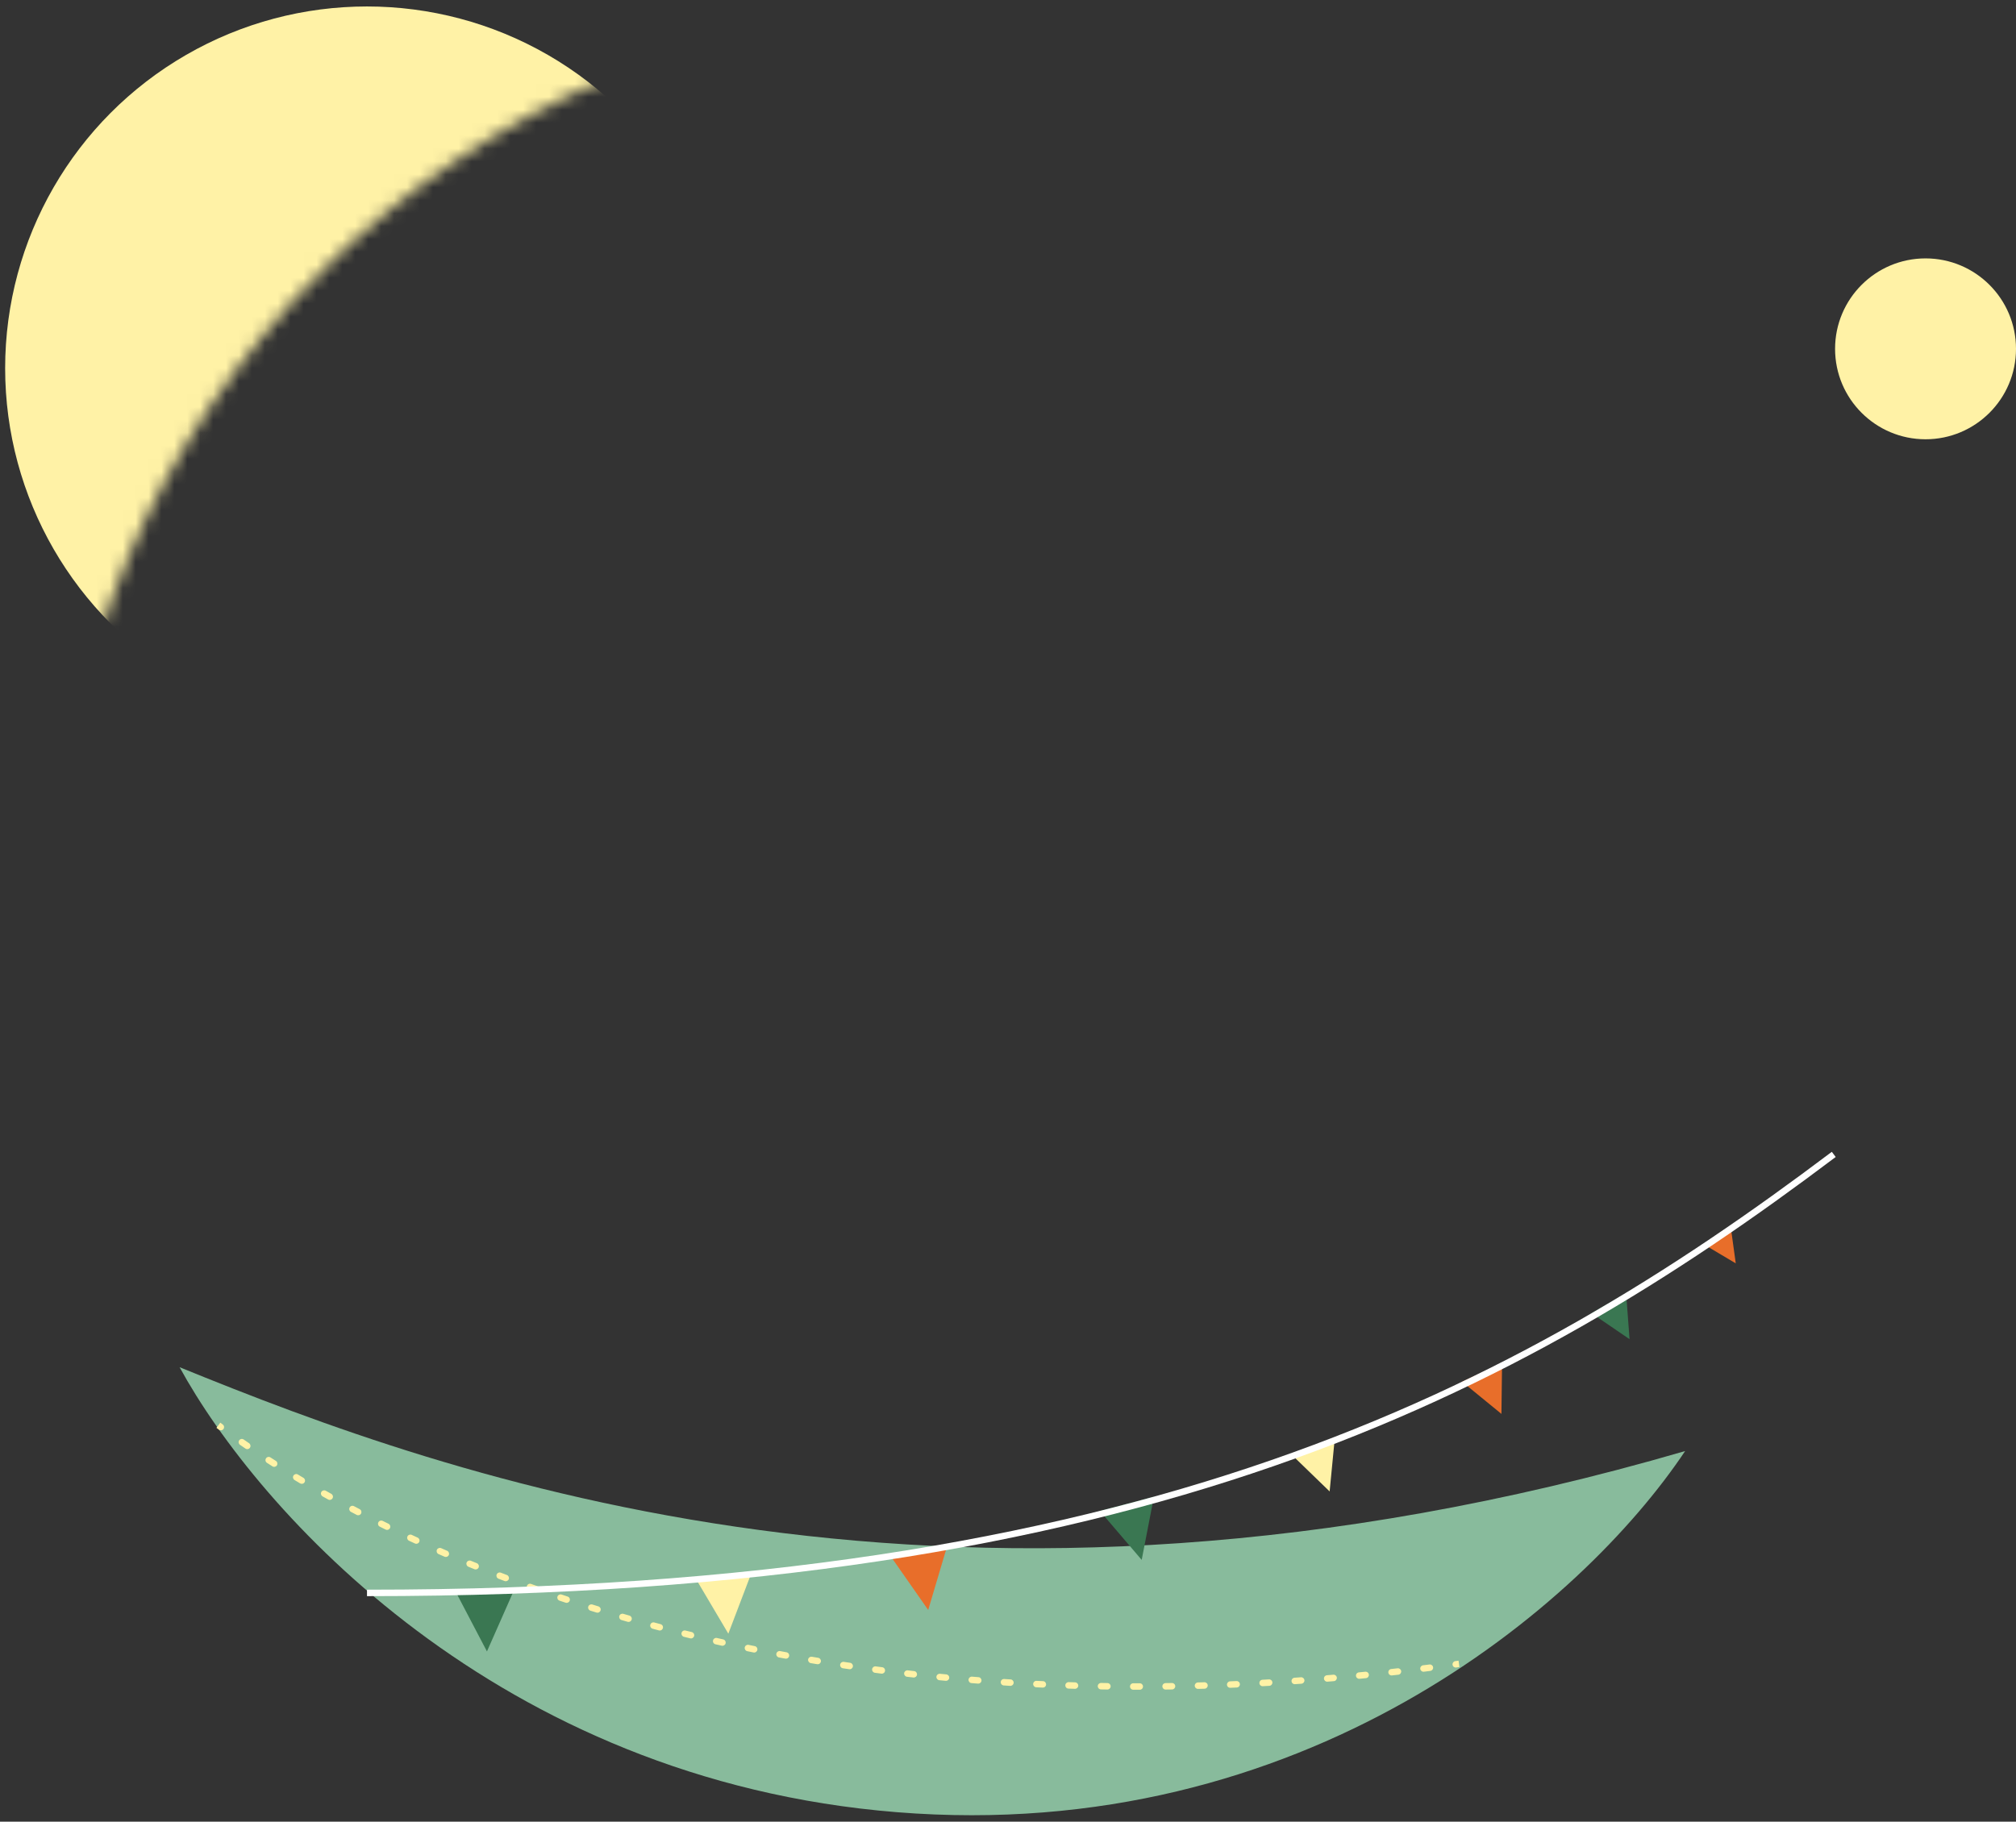 <svg width="156" height="141" viewBox="0 0 156 141" fill="none" xmlns="http://www.w3.org/2000/svg">
<rect x="0" y="0" width="156" height="141" fill="#333333" stroke="none"/>
<g clip-path="url(#clip0_443_841)">
<circle cx="149" cy="27" r="7" fill="#FFF2A6"/>
<mask id="mask0_443_841" style="mask-type:alpha" maskUnits="userSpaceOnUse" x="-4" y="-28" width="154" height="107">
<path d="M144.399 70.5C173.899 -17 62.558 -28 23.898 -28C-24.101 -1 4.399 109.16 4.399 70.5C4.399 31.84 35.739 0.5 74.399 0.5C113.059 0.5 144.399 31.84 144.399 70.5Z" fill="#D9D9D9"/>
</mask>
<g mask="url(#mask0_443_841)">
<circle cx="28.398" cy="28.5" r="28" fill="#FFF2A6"/>
</g>
<path d="M130.398 112.312C73.898 128.784 34.732 114.308 13.898 105.823C19.898 116.804 38.398 137.769 69.398 140.265C100.86 142.798 122.398 124.292 130.398 112.312Z" fill="#88BB9C"/>
<path d="M134.315 97.785L133.947 95.117L131.997 96.407L134.315 97.785Z" fill="#E86E2A"/>
<path d="M16.941 110.659C17.052 110.741 17.209 110.718 17.291 110.607C17.373 110.496 17.35 110.34 17.239 110.258L16.941 110.659ZM18.858 111.419C18.744 111.34 18.588 111.368 18.51 111.482C18.431 111.595 18.459 111.751 18.572 111.83L18.858 111.419ZM18.992 112.119C19.106 112.197 19.262 112.168 19.34 112.054C19.418 111.94 19.388 111.784 19.274 111.706L18.992 112.119ZM20.928 112.805C20.812 112.73 20.657 112.763 20.583 112.879C20.508 112.995 20.541 113.15 20.657 113.225L20.928 112.805ZM21.081 113.496C21.198 113.571 21.352 113.536 21.426 113.42C21.5 113.303 21.466 113.149 21.349 113.075L21.081 113.496ZM23.051 114.128C22.933 114.057 22.779 114.095 22.708 114.213C22.637 114.331 22.675 114.485 22.793 114.556L23.051 114.128ZM23.225 114.815C23.344 114.885 23.497 114.846 23.568 114.728C23.639 114.609 23.6 114.456 23.481 114.385L23.225 114.815ZM25.207 115.384C25.086 115.317 24.934 115.359 24.866 115.479C24.798 115.599 24.841 115.752 24.961 115.82L25.207 115.384ZM25.393 116.062C25.514 116.129 25.666 116.086 25.733 115.965C25.8 115.845 25.757 115.693 25.637 115.625L25.393 116.062ZM27.392 116.578C27.27 116.514 27.118 116.56 27.054 116.682C26.989 116.804 27.035 116.956 27.158 117.02L27.392 116.578ZM27.602 117.254C27.724 117.318 27.875 117.271 27.939 117.148C28.003 117.026 27.956 116.875 27.833 116.811L27.602 117.254ZM29.612 117.717C29.488 117.656 29.338 117.706 29.277 117.83C29.215 117.954 29.266 118.104 29.389 118.165L29.612 117.717ZM29.842 118.389C29.966 118.45 30.116 118.398 30.177 118.274C30.238 118.151 30.187 118.001 30.063 117.94L29.842 118.389ZM31.861 118.801C31.736 118.742 31.587 118.796 31.529 118.922C31.471 119.047 31.525 119.195 31.65 119.254L31.861 118.801ZM32.11 119.467C32.235 119.525 32.384 119.47 32.441 119.345C32.499 119.219 32.444 119.071 32.319 119.013L32.11 119.467ZM34.136 119.829C34.01 119.774 33.863 119.832 33.807 119.958C33.752 120.085 33.809 120.232 33.936 120.287L34.136 119.829ZM34.401 120.49C34.528 120.544 34.675 120.486 34.73 120.359C34.784 120.233 34.726 120.085 34.599 120.031L34.401 120.49ZM36.435 120.804C36.307 120.752 36.161 120.813 36.108 120.94C36.056 121.068 36.117 121.214 36.245 121.267L36.435 120.804ZM36.713 121.458C36.841 121.51 36.987 121.448 37.039 121.32C37.091 121.192 37.029 121.046 36.901 120.994L36.713 121.458ZM38.754 121.726C38.625 121.677 38.481 121.741 38.431 121.87C38.382 121.999 38.446 122.143 38.575 122.193L38.754 121.726ZM39.046 122.373C39.175 122.422 39.319 122.357 39.368 122.228C39.417 122.099 39.352 121.955 39.224 121.906L39.046 122.373ZM41.094 122.597C40.965 122.55 40.821 122.618 40.775 122.748C40.728 122.878 40.795 123.021 40.925 123.068L41.094 122.597ZM41.398 123.237C41.528 123.283 41.671 123.215 41.717 123.085C41.764 122.955 41.696 122.812 41.565 122.765L41.398 123.237ZM43.455 123.418C43.324 123.374 43.182 123.444 43.138 123.575C43.094 123.706 43.164 123.848 43.295 123.892L43.455 123.418ZM43.77 124.05C43.901 124.093 44.042 124.022 44.085 123.891C44.129 123.76 44.058 123.618 43.927 123.575L43.77 124.05ZM45.834 124.189C45.703 124.148 45.562 124.221 45.521 124.353C45.48 124.485 45.553 124.625 45.685 124.666L45.834 124.189ZM46.16 124.813C46.292 124.854 46.431 124.78 46.472 124.648C46.513 124.516 46.439 124.376 46.307 124.336L46.16 124.813ZM48.232 124.911C48.099 124.873 47.961 124.949 47.922 125.082C47.884 125.214 47.96 125.353 48.093 125.391L48.232 124.911ZM48.569 125.529C48.702 125.566 48.84 125.49 48.878 125.357C48.916 125.224 48.839 125.086 48.706 125.048L48.569 125.529ZM50.629 125.581C50.495 125.545 50.358 125.624 50.322 125.757C50.286 125.891 50.365 126.028 50.499 126.064L50.629 125.581ZM50.989 126.194C51.123 126.23 51.26 126.15 51.295 126.016C51.33 125.883 51.251 125.746 51.117 125.711L50.989 126.194ZM53.043 126.204C52.909 126.17 52.773 126.252 52.74 126.386C52.707 126.52 52.788 126.656 52.922 126.689L53.043 126.204ZM53.411 126.809C53.546 126.842 53.681 126.759 53.714 126.625C53.746 126.491 53.664 126.356 53.53 126.323L53.411 126.809ZM55.475 126.781C55.34 126.75 55.206 126.835 55.176 126.969C55.145 127.104 55.229 127.238 55.364 127.268L55.475 126.781ZM55.851 127.378C55.986 127.408 56.119 127.323 56.15 127.189C56.179 127.054 56.095 126.92 55.96 126.89L55.851 127.378ZM57.925 127.313C57.79 127.285 57.658 127.372 57.63 127.507C57.602 127.642 57.689 127.775 57.824 127.803L57.925 127.313ZM58.309 127.902C58.444 127.93 58.576 127.842 58.603 127.707C58.631 127.572 58.544 127.44 58.408 127.412L58.309 127.902ZM60.367 127.795C60.231 127.77 60.1 127.859 60.075 127.995C60.049 128.131 60.139 128.261 60.274 128.287L60.367 127.795ZM60.772 128.379C60.908 128.404 61.038 128.315 61.063 128.179C61.089 128.043 60.999 127.913 60.863 127.888L60.772 128.379ZM62.822 128.234C62.686 128.211 62.557 128.302 62.534 128.439C62.511 128.575 62.603 128.704 62.739 128.727L62.822 128.234ZM63.233 128.81C63.37 128.832 63.498 128.74 63.521 128.604C63.543 128.468 63.451 128.339 63.315 128.316L63.233 128.81ZM65.296 128.629C65.16 128.609 65.032 128.703 65.012 128.839C64.991 128.976 65.085 129.103 65.222 129.124L65.296 128.629ZM65.713 129.197C65.85 129.217 65.977 129.123 65.997 128.986C66.017 128.849 65.922 128.722 65.786 128.702L65.713 129.197ZM67.767 128.98C67.63 128.961 67.504 129.058 67.486 129.194C67.468 129.331 67.564 129.457 67.701 129.475L67.767 128.98ZM68.204 129.541C68.341 129.559 68.466 129.462 68.484 129.325C68.501 129.188 68.405 129.063 68.268 129.045L68.204 129.541ZM70.24 129.286C70.103 129.27 69.979 129.369 69.963 129.506C69.948 129.643 70.046 129.767 70.183 129.783L70.24 129.286ZM70.681 129.84C70.819 129.855 70.942 129.756 70.958 129.619C70.973 129.482 70.874 129.358 70.737 129.343L70.681 129.84ZM72.734 129.552C72.597 129.539 72.474 129.639 72.461 129.777C72.447 129.914 72.548 130.036 72.685 130.05L72.734 129.552ZM73.179 130.097C73.317 130.11 73.438 130.009 73.451 129.872C73.465 129.734 73.364 129.613 73.226 129.599L73.179 130.097ZM75.215 129.774C75.078 129.763 74.957 129.866 74.946 130.003C74.935 130.141 75.037 130.262 75.175 130.273L75.215 129.774ZM75.679 130.313C75.817 130.324 75.937 130.221 75.948 130.083C75.958 129.945 75.855 129.825 75.718 129.814L75.679 130.313ZM77.705 129.956C77.567 129.947 77.448 130.052 77.439 130.189C77.43 130.327 77.535 130.446 77.673 130.455L77.705 129.956ZM78.171 130.487C78.309 130.495 78.428 130.39 78.436 130.252C78.445 130.115 78.34 129.996 78.202 129.988L78.171 130.487ZM80.21 130.098C80.073 130.091 79.955 130.198 79.948 130.336C79.942 130.474 80.048 130.591 80.186 130.598L80.21 130.098ZM80.686 130.621C80.824 130.627 80.941 130.521 80.947 130.383C80.953 130.245 80.847 130.128 80.709 130.122L80.686 130.621ZM82.694 130.199C82.556 130.195 82.44 130.303 82.436 130.441C82.431 130.579 82.539 130.695 82.677 130.699L82.694 130.199ZM83.18 130.715C83.318 130.719 83.433 130.61 83.437 130.472C83.441 130.334 83.333 130.219 83.195 130.215L83.18 130.715ZM85.2 130.262C85.062 130.26 84.948 130.37 84.946 130.508C84.944 130.646 85.054 130.76 85.192 130.762L85.2 130.262ZM85.688 130.77C85.826 130.772 85.94 130.662 85.942 130.524C85.944 130.385 85.833 130.272 85.695 130.27L85.688 130.77ZM87.692 130.286C87.554 130.286 87.442 130.398 87.442 130.536C87.441 130.674 87.553 130.786 87.691 130.786L87.692 130.286ZM88.196 130.787C88.334 130.787 88.446 130.675 88.446 130.536C88.446 130.398 88.334 130.287 88.196 130.287L88.196 130.787ZM90.192 130.273C90.053 130.275 89.943 130.388 89.945 130.526C89.947 130.664 90.06 130.775 90.198 130.773L90.192 130.273ZM90.696 130.766C90.834 130.764 90.945 130.65 90.942 130.512C90.94 130.374 90.826 130.264 90.689 130.266L90.696 130.766ZM92.693 130.223C92.555 130.226 92.446 130.341 92.45 130.479C92.453 130.617 92.568 130.726 92.706 130.722L92.693 130.223ZM93.213 130.708C93.351 130.704 93.459 130.588 93.455 130.45C93.451 130.312 93.336 130.204 93.198 130.208L93.213 130.708ZM95.184 130.136C95.046 130.142 94.939 130.259 94.945 130.397C94.951 130.535 95.067 130.642 95.205 130.636L95.184 130.136ZM95.704 130.614C95.842 130.608 95.949 130.491 95.943 130.353C95.937 130.215 95.82 130.109 95.682 130.115L95.704 130.614ZM97.69 130.014C97.552 130.021 97.446 130.139 97.454 130.277C97.462 130.415 97.58 130.521 97.718 130.513L97.69 130.014ZM98.224 130.484C98.362 130.476 98.467 130.357 98.459 130.22C98.451 130.082 98.332 129.977 98.194 129.985L98.224 130.484ZM100.172 129.857C100.035 129.867 99.931 129.986 99.94 130.124C99.95 130.262 100.069 130.366 100.207 130.356L100.172 129.857ZM100.707 130.321C100.844 130.311 100.948 130.191 100.938 130.053C100.928 129.915 100.808 129.812 100.671 129.822L100.707 130.321ZM102.678 129.665C102.54 129.677 102.438 129.797 102.45 129.935C102.461 130.073 102.582 130.175 102.72 130.163L102.678 129.665ZM103.219 130.121C103.356 130.109 103.458 129.988 103.446 129.85C103.435 129.713 103.313 129.611 103.176 129.623L103.219 130.121ZM105.152 129.442C105.015 129.455 104.914 129.577 104.927 129.715C104.941 129.852 105.063 129.953 105.2 129.939L105.152 129.442ZM105.699 129.89C105.837 129.877 105.937 129.754 105.923 129.617C105.91 129.479 105.787 129.379 105.65 129.393L105.699 129.89ZM107.654 129.182C107.516 129.197 107.417 129.321 107.432 129.458C107.448 129.595 107.571 129.694 107.708 129.679L107.654 129.182ZM108.204 129.624C108.342 129.608 108.44 129.485 108.425 129.347C108.409 129.21 108.285 129.112 108.148 129.127L108.204 129.624ZM110.12 128.894C109.983 128.911 109.885 129.036 109.902 129.173C109.919 129.31 110.044 129.408 110.181 129.391L110.12 128.894ZM110.678 129.329C110.815 129.311 110.912 129.186 110.895 129.049C110.878 128.912 110.753 128.815 110.616 128.833L110.678 129.329ZM112.613 128.571C112.476 128.59 112.381 128.716 112.399 128.852C112.418 128.989 112.544 129.085 112.681 129.066L112.613 128.571ZM16.749 110.516C16.812 110.563 16.876 110.611 16.941 110.659L17.239 110.258C17.175 110.21 17.111 110.162 17.048 110.115L16.749 110.516ZM18.572 111.83C18.71 111.925 18.85 112.022 18.992 112.119L19.274 111.706C19.133 111.609 18.994 111.514 18.858 111.419L18.572 111.83ZM20.657 113.225C20.797 113.315 20.938 113.405 21.081 113.496L21.349 113.075C21.207 112.984 21.067 112.894 20.928 112.805L20.657 113.225ZM22.793 114.556C22.936 114.642 23.08 114.728 23.225 114.815L23.481 114.385C23.336 114.299 23.193 114.213 23.051 114.128L22.793 114.556ZM24.961 115.82C25.104 115.9 25.248 115.981 25.393 116.062L25.637 115.625C25.492 115.545 25.349 115.464 25.207 115.384L24.961 115.82ZM27.158 117.02C27.304 117.098 27.453 117.176 27.602 117.254L27.833 116.811C27.685 116.733 27.538 116.656 27.392 116.578L27.158 117.02ZM29.389 118.165C29.539 118.24 29.69 118.314 29.842 118.389L30.063 117.94C29.911 117.866 29.761 117.791 29.612 117.717L29.389 118.165ZM31.65 119.254C31.802 119.325 31.956 119.396 32.11 119.467L32.319 119.013C32.166 118.942 32.013 118.871 31.861 118.801L31.65 119.254ZM33.936 120.287C34.09 120.355 34.245 120.422 34.401 120.49L34.599 120.031C34.444 119.964 34.29 119.897 34.136 119.829L33.936 120.287ZM36.245 121.267C36.4 121.331 36.556 121.394 36.713 121.458L36.901 120.994C36.745 120.931 36.589 120.868 36.435 120.804L36.245 121.267ZM38.575 122.193C38.731 122.253 38.888 122.313 39.046 122.373L39.224 121.906C39.066 121.846 38.91 121.786 38.754 121.726L38.575 122.193ZM40.925 123.068C41.082 123.124 41.24 123.18 41.398 123.237L41.565 122.765C41.408 122.71 41.251 122.653 41.094 122.597L40.925 123.068ZM43.295 123.892C43.453 123.945 43.611 123.997 43.77 124.05L43.927 123.575C43.769 123.523 43.611 123.47 43.455 123.418L43.295 123.892ZM45.685 124.666C45.843 124.715 46.001 124.764 46.16 124.813L46.307 124.336C46.149 124.287 45.991 124.238 45.834 124.189L45.685 124.666ZM48.093 125.391C48.251 125.437 48.41 125.483 48.569 125.529L48.706 125.048C48.547 125.002 48.389 124.957 48.232 124.911L48.093 125.391ZM50.499 126.064C50.662 126.107 50.825 126.151 50.989 126.194L51.117 125.711C50.954 125.668 50.791 125.624 50.629 125.581L50.499 126.064ZM52.922 126.689C53.085 126.729 53.248 126.769 53.411 126.809L53.53 126.323C53.367 126.284 53.205 126.244 53.043 126.204L52.922 126.689ZM55.364 127.268C55.526 127.305 55.688 127.342 55.851 127.378L55.96 126.89C55.798 126.854 55.636 126.817 55.475 126.781L55.364 127.268ZM57.824 127.803C57.985 127.836 58.147 127.869 58.309 127.902L58.408 127.412C58.247 127.379 58.086 127.346 57.925 127.313L57.824 127.803ZM60.274 128.287C60.44 128.318 60.606 128.349 60.772 128.379L60.863 127.888C60.697 127.857 60.532 127.826 60.367 127.795L60.274 128.287ZM62.739 128.727C62.903 128.755 63.068 128.782 63.233 128.81L63.315 128.316C63.15 128.289 62.986 128.262 62.822 128.234L62.739 128.727ZM65.222 129.124C65.385 129.148 65.549 129.173 65.713 129.197L65.786 128.702C65.622 128.678 65.459 128.654 65.296 128.629L65.222 129.124ZM67.701 129.475C67.868 129.497 68.036 129.519 68.204 129.541L68.268 129.045C68.1 129.024 67.933 129.002 67.767 128.98L67.701 129.475ZM70.183 129.783C70.349 129.802 70.515 129.821 70.681 129.84L70.737 129.343C70.571 129.324 70.406 129.305 70.24 129.286L70.183 129.783ZM72.685 130.05C72.85 130.066 73.014 130.082 73.179 130.097L73.226 129.599C73.062 129.584 72.898 129.568 72.734 129.552L72.685 130.05ZM75.175 130.273C75.342 130.286 75.51 130.3 75.679 130.313L75.718 129.814C75.55 129.801 75.382 129.788 75.215 129.774L75.175 130.273ZM77.673 130.455C77.839 130.466 78.005 130.476 78.171 130.487L78.202 129.988C78.036 129.977 77.871 129.967 77.705 129.956L77.673 130.455ZM80.186 130.598C80.352 130.606 80.519 130.614 80.686 130.621L80.709 130.122C80.542 130.114 80.376 130.106 80.21 130.098L80.186 130.598ZM82.677 130.699C82.845 130.705 83.012 130.71 83.18 130.715L83.195 130.215C83.028 130.21 82.861 130.205 82.694 130.199L82.677 130.699ZM85.192 130.762C85.357 130.765 85.522 130.768 85.688 130.77L85.695 130.27C85.53 130.268 85.365 130.265 85.2 130.262L85.192 130.762ZM87.691 130.786C87.859 130.787 88.027 130.787 88.196 130.787L88.196 130.287C88.028 130.287 87.86 130.287 87.692 130.286L87.691 130.786ZM90.198 130.773C90.364 130.771 90.53 130.769 90.696 130.766L90.689 130.266C90.522 130.269 90.357 130.271 90.192 130.273L90.198 130.773ZM92.706 130.722C92.875 130.718 93.044 130.713 93.213 130.708L93.198 130.208C93.029 130.213 92.861 130.218 92.693 130.223L92.706 130.722ZM95.205 130.636C95.371 130.629 95.538 130.622 95.704 130.614L95.682 130.115C95.516 130.122 95.35 130.129 95.184 130.136L95.205 130.636ZM97.718 130.513C97.886 130.503 98.055 130.494 98.224 130.484L98.194 129.985C98.026 129.995 97.858 130.004 97.69 130.014L97.718 130.513ZM100.207 130.356C100.373 130.345 100.54 130.333 100.707 130.321L100.671 129.822C100.504 129.834 100.338 129.846 100.172 129.857L100.207 130.356ZM102.72 130.163C102.886 130.149 103.052 130.135 103.219 130.121L103.176 129.623C103.01 129.637 102.844 129.651 102.678 129.665L102.72 130.163ZM105.2 129.939C105.366 129.923 105.533 129.907 105.699 129.89L105.65 129.393C105.484 129.409 105.318 129.426 105.152 129.442L105.2 129.939ZM107.708 129.679C107.873 129.661 108.039 129.643 108.204 129.624L108.148 129.127C107.983 129.146 107.818 129.164 107.654 129.182L107.708 129.679ZM110.181 129.391C110.346 129.37 110.512 129.35 110.678 129.329L110.616 128.833C110.45 128.853 110.285 128.874 110.12 128.894L110.181 129.391ZM112.681 129.066C112.765 129.055 112.848 129.044 112.932 129.032L112.864 128.537C112.781 128.548 112.697 128.56 112.613 128.571L112.681 129.066Z" fill="#FFF2A6"/>
<path d="M102.888 115.439L103.268 111.517L100.056 112.695L102.888 115.439Z" fill="#FFF2A6"/>
<path d="M56.359 126.446L58.133 121.786L53.819 122.154L56.359 126.446Z" fill="#FFF2A6"/>
<path d="M126.096 103.653L125.83 100.091L123.143 101.637L126.096 103.653Z" fill="#3A7752"/>
<path d="M88.346 120.737L89.292 115.842L85.105 116.944L88.346 120.737Z" fill="#3A7752"/>
<path d="M37.681 127.822L39.695 123.26L35.367 123.404L37.681 127.822Z" fill="#3A7752"/>
<path d="M116.182 109.436L116.231 105.507L113.137 106.946L116.182 109.436Z" fill="#E86E2A"/>
<path d="M71.825 124.613L73.243 119.833L68.969 120.524L71.825 124.613Z" fill="#E86E2A"/>
<path d="M141.898 89.351C117.398 107.82 88.398 123.293 28.398 123.293" stroke="white" stroke-width="0.5"/>
</g>
<defs>
<clipPath id="clip0_443_841">
<rect width="156" height="141" fill="white"/>
</clipPath>
</defs>
</svg>
